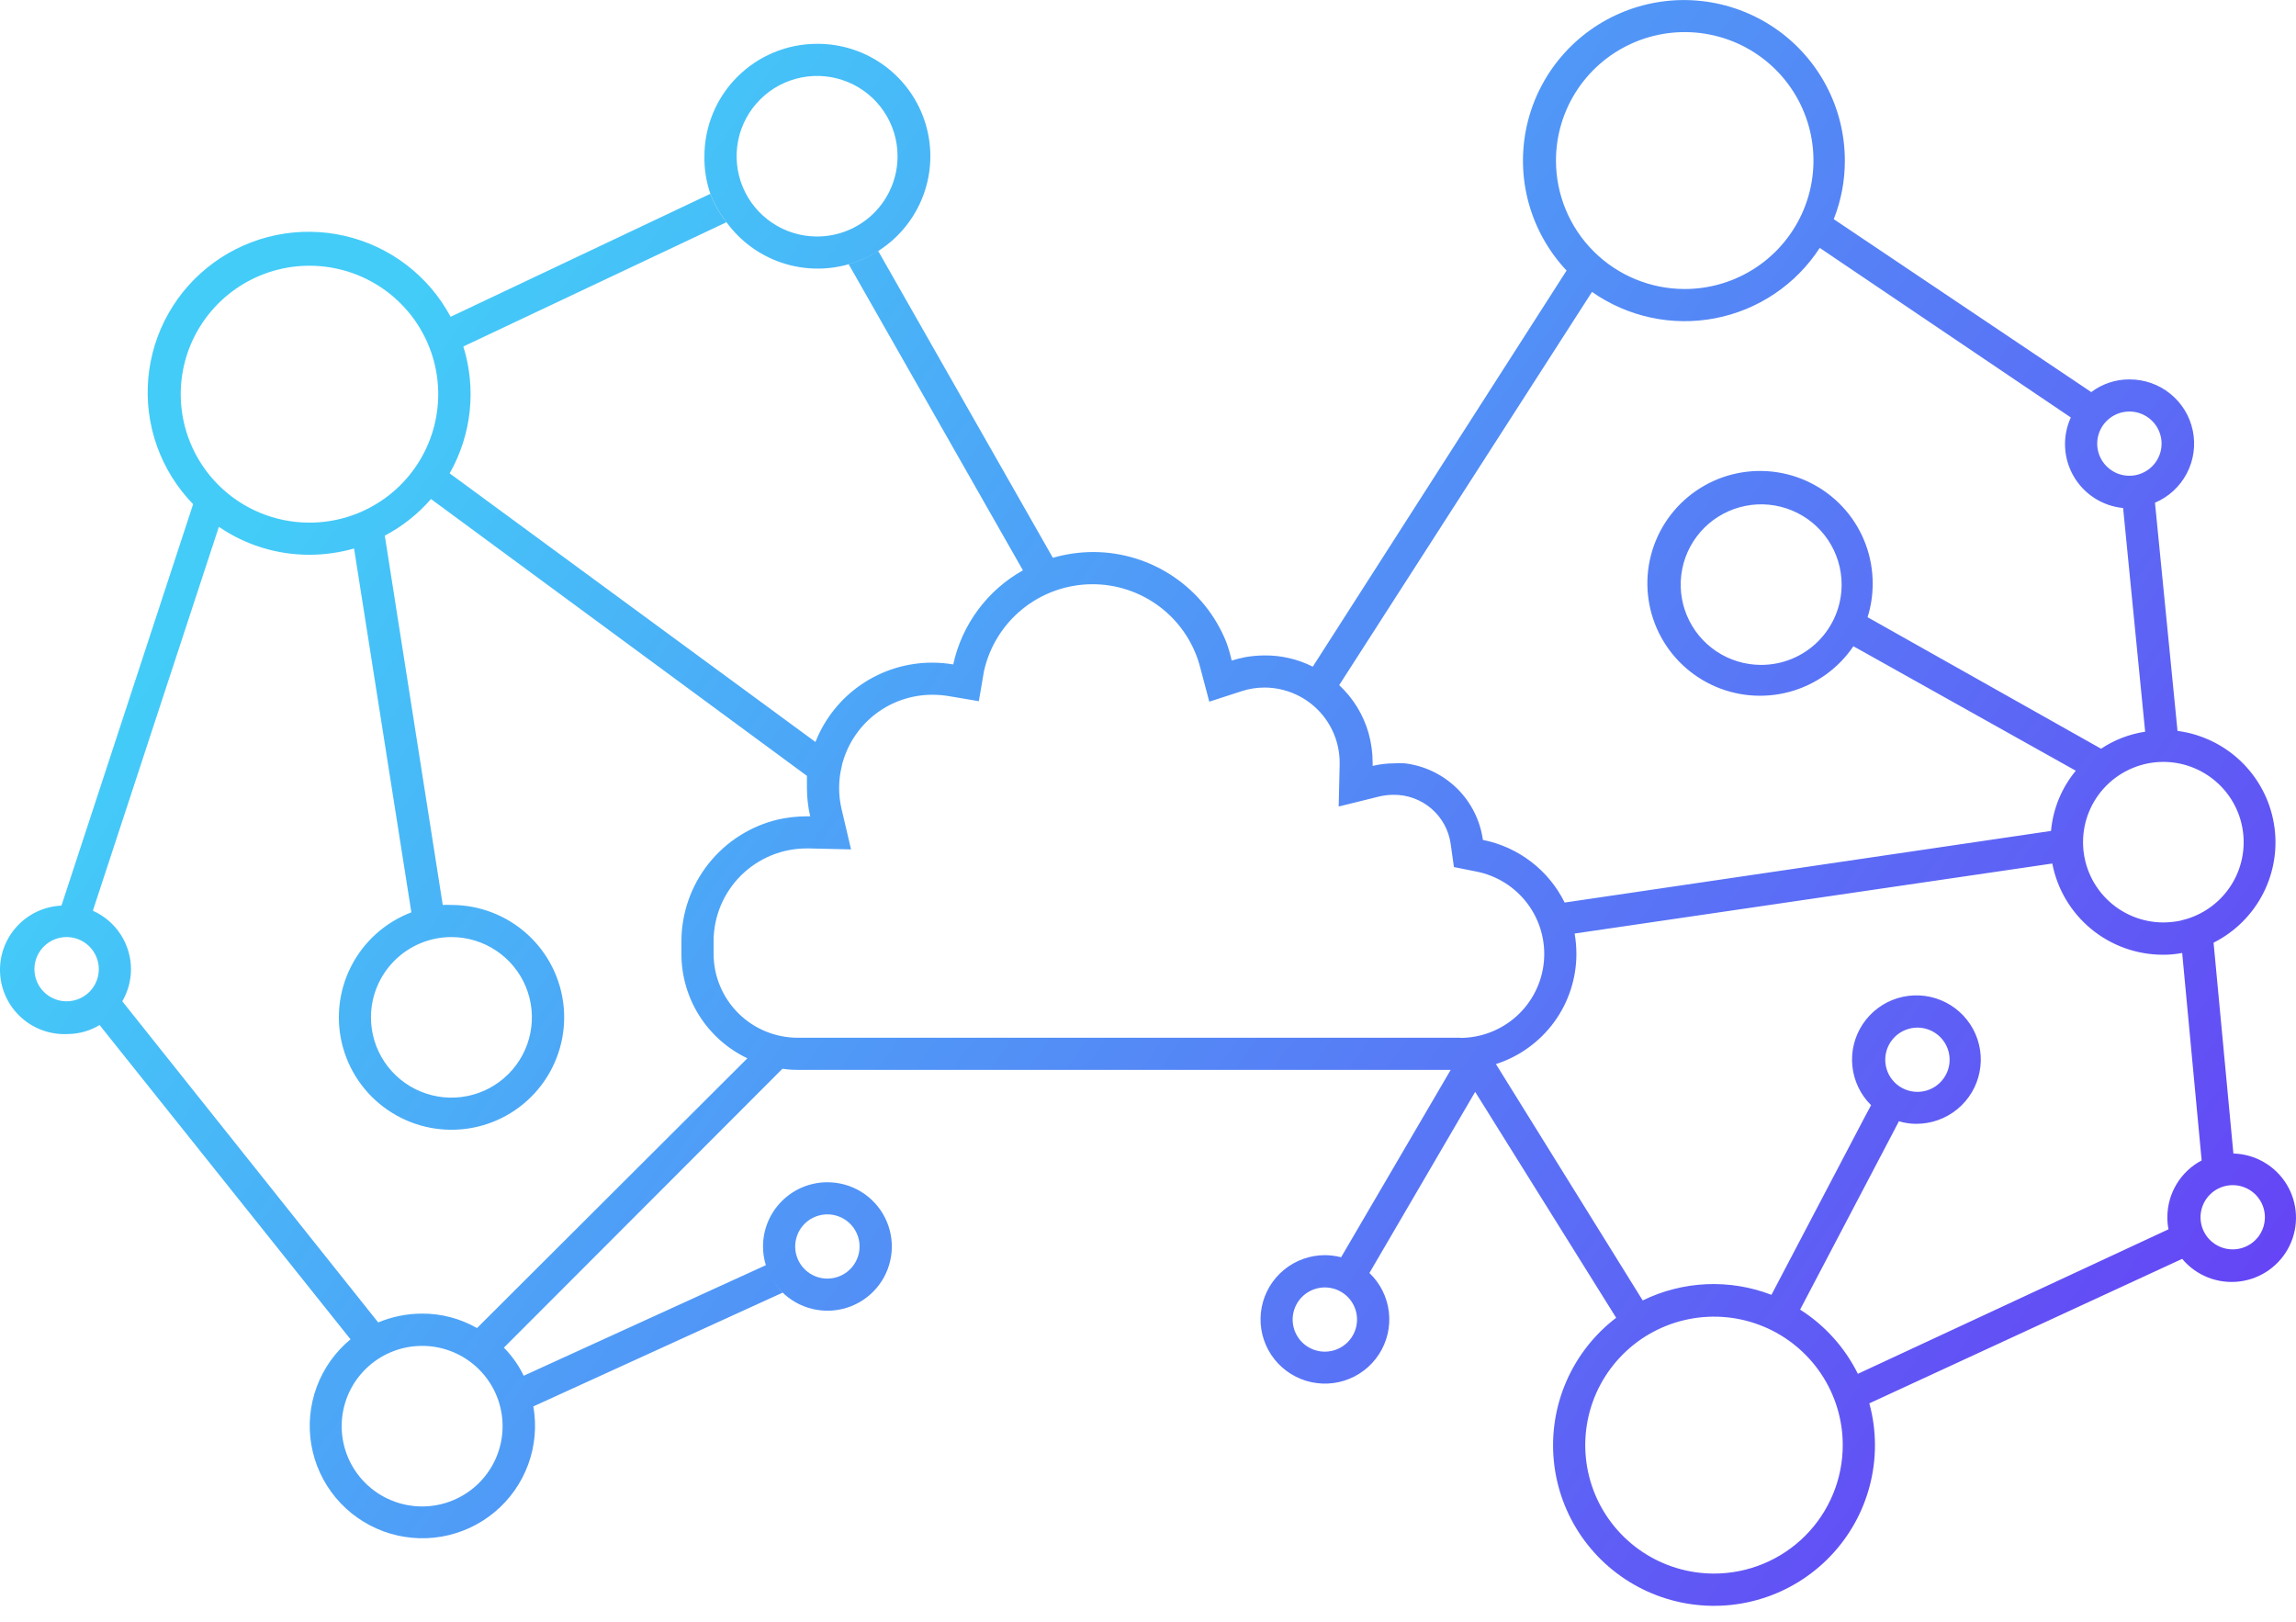 <svg width="143" height="101" viewBox="0 0 143 101" fill="none" xmlns="http://www.w3.org/2000/svg">
<path fill-rule="evenodd" clip-rule="evenodd" d="M50.89 2.729C49.029 2.729 47.244 3.467 45.928 4.779C44.612 6.092 43.873 7.873 43.873 9.729C43.857 10.525 43.983 11.317 44.244 12.069C44.485 12.707 44.823 13.304 45.246 13.839C46.095 15.006 47.284 15.883 48.651 16.35C50.019 16.817 51.497 16.852 52.884 16.449C53.533 16.263 54.151 15.983 54.719 15.619C55.997 14.8 56.975 13.589 57.504 12.168C58.034 10.747 58.087 9.193 57.655 7.74C57.223 6.287 56.33 5.012 55.11 4.109C53.89 3.205 52.409 2.721 50.89 2.729ZM50.89 14.729C49.898 14.729 48.929 14.436 48.105 13.886C47.281 13.337 46.639 12.556 46.259 11.643C45.88 10.729 45.781 9.723 45.974 8.754C46.167 7.784 46.645 6.893 47.346 6.194C48.047 5.494 48.94 5.018 49.912 4.825C50.884 4.632 51.892 4.731 52.808 5.11C53.724 5.488 54.506 6.129 55.057 6.951C55.608 7.773 55.902 8.74 55.902 9.729C55.902 11.055 55.373 12.327 54.434 13.265C53.494 14.202 52.219 14.729 50.89 14.729Z" fill="url(#paint0_linear_1_5132)"/>
<path fill-rule="evenodd" clip-rule="evenodd" d="M51.531 73.629C50.468 73.629 49.448 74.05 48.696 74.801C47.944 75.551 47.522 76.568 47.522 77.629C47.521 78.015 47.579 78.4 47.692 78.769C47.904 79.48 48.31 80.119 48.865 80.613C49.42 81.107 50.102 81.438 50.835 81.567C51.567 81.697 52.321 81.621 53.013 81.348C53.704 81.074 54.306 80.614 54.75 80.019C55.195 79.424 55.465 78.717 55.53 77.978C55.594 77.239 55.452 76.496 55.118 75.833C54.784 75.17 54.271 74.612 53.638 74.223C53.005 73.834 52.275 73.628 51.531 73.629ZM51.531 79.629C51.135 79.629 50.747 79.512 50.417 79.292C50.088 79.072 49.831 78.76 49.679 78.394C49.527 78.029 49.488 77.627 49.565 77.239C49.642 76.851 49.833 76.495 50.114 76.215C50.394 75.935 50.751 75.745 51.14 75.668C51.529 75.59 51.932 75.63 52.298 75.781C52.665 75.933 52.978 76.189 53.198 76.518C53.418 76.847 53.536 77.234 53.536 77.629C53.536 78.159 53.325 78.668 52.949 79.043C52.573 79.418 52.063 79.629 51.531 79.629Z" fill="url(#paint1_linear_1_5132)"/>
<path d="M139.098 71.809L137.866 58.709C139.205 58.035 140.292 56.951 140.968 55.615C141.645 54.279 141.874 52.763 141.623 51.287C141.372 49.812 140.653 48.456 139.573 47.418C138.493 46.38 137.107 45.714 135.62 45.519L134.217 31.309C135.069 30.947 135.769 30.302 136.198 29.483C136.628 28.665 136.76 27.723 136.572 26.818C136.384 25.913 135.888 25.101 135.168 24.52C134.449 23.939 133.549 23.624 132.623 23.629C131.766 23.625 130.931 23.903 130.248 24.419L114.21 13.649C114.671 12.487 114.905 11.248 114.901 9.999C114.9 8.368 114.5 6.762 113.734 5.321C112.969 3.88 111.861 2.647 110.509 1.731C109.156 0.815 107.6 0.242 105.975 0.064C104.35 -0.115 102.705 0.106 101.185 0.707C99.665 1.308 98.316 2.27 97.254 3.511C96.193 4.751 95.451 6.232 95.095 7.823C94.739 9.415 94.778 11.07 95.209 12.643C95.641 14.216 96.451 15.66 97.57 16.849L81.763 41.519C80.831 41.049 79.8 40.809 78.756 40.819C78.366 40.822 77.977 40.855 77.593 40.919C77.295 40.977 77.001 41.05 76.711 41.139C76.627 40.752 76.516 40.371 76.38 39.999C75.72 38.343 74.578 36.922 73.1 35.92C71.622 34.918 69.877 34.381 68.09 34.379C67.239 34.381 66.392 34.502 65.575 34.739L54.689 15.619C54.121 15.983 53.503 16.263 52.854 16.449L63.71 35.519C62.612 36.134 61.658 36.974 60.91 37.984C60.162 38.995 59.637 40.152 59.37 41.379C58.936 41.307 58.497 41.27 58.057 41.269C56.488 41.268 54.955 41.738 53.659 42.62C52.362 43.501 51.362 44.752 50.789 46.209L28.006 29.479C28.681 28.29 29.105 26.976 29.252 25.617C29.398 24.258 29.264 22.884 28.858 21.579L45.246 13.839C44.823 13.304 44.485 12.707 44.244 12.069L28.066 19.729C27.39 18.466 26.451 17.363 25.312 16.493C24.173 15.623 22.859 15.008 21.461 14.688C20.062 14.368 18.611 14.351 17.206 14.639C15.801 14.927 14.474 15.512 13.315 16.356C12.155 17.199 11.191 18.281 10.487 19.528C9.783 20.775 9.356 22.159 9.234 23.585C9.112 25.011 9.298 26.447 9.78 27.795C10.262 29.143 11.029 30.372 12.028 31.399L3.828 56.399C3.302 56.423 2.785 56.551 2.308 56.774C1.831 56.998 1.403 57.313 1.048 57.701C0.33 58.486 -0.045 59.523 0.004 60.584C0.053 61.645 0.523 62.643 1.31 63.358C2.096 64.074 3.136 64.448 4.199 64.399C4.906 64.396 5.598 64.202 6.204 63.839L21.831 83.409C20.881 84.194 20.155 85.215 19.727 86.369C19.299 87.522 19.183 88.769 19.391 89.981C19.599 91.194 20.124 92.331 20.913 93.277C21.702 94.222 22.727 94.944 23.884 95.369C25.041 95.794 26.291 95.907 27.506 95.697C28.721 95.487 29.859 94.96 30.806 94.171C31.752 93.383 32.474 92.359 32.897 91.203C33.321 90.047 33.431 88.801 33.218 87.589L48.755 80.499C48.279 80.016 47.934 79.421 47.752 78.769L32.617 85.679C32.305 85.032 31.888 84.441 31.384 83.929L48.735 66.559C49.066 66.61 49.401 66.634 49.737 66.629H90.353L83.527 78.299C83.199 78.215 82.863 78.172 82.525 78.169C81.593 78.168 80.69 78.49 79.971 79.081C79.251 79.672 78.761 80.494 78.583 81.406C78.406 82.319 78.552 83.264 78.997 84.081C79.442 84.897 80.159 85.533 81.023 85.88C81.887 86.227 82.846 86.263 83.734 85.981C84.622 85.7 85.383 85.118 85.888 84.337C86.393 83.556 86.61 82.624 86.501 81.701C86.392 80.778 85.964 79.922 85.291 79.279L91.877 67.999L100.658 82.069C99.304 83.103 98.237 84.464 97.558 86.024C96.879 87.584 96.61 89.291 96.776 90.984C96.942 92.676 97.538 94.299 98.508 95.697C99.478 97.096 100.79 98.225 102.318 98.977C103.847 99.729 105.543 100.08 107.246 99.996C108.949 99.912 110.602 99.397 112.049 98.498C113.496 97.599 114.69 96.347 115.517 94.86C116.344 93.373 116.777 91.7 116.776 89.999C116.777 89.121 116.659 88.246 116.425 87.399L135.911 78.399C136.34 78.912 136.891 79.311 137.514 79.557C138.137 79.803 138.812 79.889 139.478 79.808C140.143 79.727 140.777 79.481 141.322 79.092C141.867 78.703 142.306 78.184 142.598 77.582C142.891 76.981 143.027 76.316 142.995 75.648C142.964 74.98 142.765 74.331 142.417 73.76C142.068 73.188 141.582 72.713 141.003 72.378C140.423 72.042 139.768 71.857 139.098 71.839V71.809ZM82.515 84.179C82.118 84.179 81.731 84.062 81.401 83.842C81.071 83.622 80.814 83.31 80.662 82.944C80.511 82.579 80.471 82.177 80.548 81.789C80.626 81.401 80.817 81.044 81.097 80.765C81.377 80.485 81.735 80.295 82.124 80.218C82.512 80.14 82.915 80.18 83.282 80.331C83.648 80.483 83.961 80.739 84.181 81.068C84.402 81.397 84.519 81.784 84.519 82.179C84.519 82.71 84.308 83.218 83.932 83.593C83.556 83.968 83.046 84.179 82.515 84.179ZM134.718 47.449C135.917 47.446 137.076 47.872 137.987 48.65C138.898 49.427 139.499 50.504 139.682 51.685C139.865 52.867 139.618 54.075 138.985 55.09C138.352 56.105 137.375 56.861 136.232 57.219L135.751 57.349C135.42 57.412 135.085 57.445 134.748 57.449C133.419 57.449 132.144 56.922 131.204 55.985C130.264 55.047 129.736 53.775 129.736 52.449C129.736 51.123 130.264 49.851 131.204 48.913C132.144 47.976 133.419 47.449 134.748 47.449H134.718ZM132.623 25.629C133.02 25.629 133.407 25.746 133.737 25.966C134.067 26.186 134.324 26.498 134.475 26.864C134.627 27.229 134.667 27.631 134.589 28.019C134.512 28.407 134.321 28.764 134.041 29.043C133.76 29.323 133.403 29.513 133.014 29.591C132.625 29.668 132.222 29.628 131.856 29.477C131.49 29.325 131.177 29.069 130.956 28.74C130.736 28.411 130.618 28.025 130.618 27.629C130.618 27.366 130.67 27.106 130.771 26.864C130.872 26.621 131.019 26.401 131.206 26.215C131.392 26.029 131.613 25.882 131.856 25.781C132.099 25.681 132.36 25.629 132.623 25.629ZM96.909 9.999C96.909 8.417 97.379 6.87 98.26 5.554C99.141 4.239 100.394 3.214 101.859 2.608C103.324 2.003 104.937 1.844 106.492 2.153C108.048 2.461 109.476 3.223 110.598 4.342C111.719 5.461 112.483 6.886 112.793 8.438C113.102 9.99 112.943 11.599 112.336 13.06C111.729 14.522 110.701 15.772 109.383 16.651C108.064 17.53 106.514 17.999 104.928 17.999C102.801 17.999 100.761 17.156 99.257 15.656C97.754 14.156 96.909 12.121 96.909 9.999ZM99.154 18.179C100.257 18.954 101.505 19.498 102.824 19.78C104.143 20.062 105.506 20.076 106.83 19.82C108.155 19.564 109.413 19.044 110.532 18.291C111.65 17.539 112.604 16.569 113.338 15.439L128.975 25.999C128.71 26.578 128.588 27.212 128.618 27.848C128.648 28.484 128.83 29.104 129.149 29.655C129.467 30.207 129.913 30.675 130.45 31.02C130.986 31.365 131.597 31.577 132.232 31.639L133.605 45.569C132.623 45.717 131.685 46.078 130.859 46.629L116.655 38.629L116.315 38.439C116.528 37.766 116.636 37.065 116.635 36.359C116.642 34.681 116.045 33.056 114.952 31.78C113.858 30.505 112.342 29.664 110.679 29.41C109.016 29.157 107.317 29.507 105.892 30.399C104.467 31.29 103.41 32.663 102.914 34.266C102.418 35.87 102.516 37.598 103.19 39.136C103.865 40.673 105.07 41.918 106.587 42.643C108.105 43.368 109.832 43.525 111.456 43.086C113.079 42.646 114.491 41.64 115.432 40.249L115.653 40.369L129.285 47.999C128.403 49.065 127.865 50.372 127.742 51.749L97.45 56.209C96.958 55.213 96.243 54.343 95.36 53.667C94.477 52.99 93.45 52.526 92.358 52.309C92.19 51.09 91.621 49.961 90.742 49.098C89.862 48.235 88.721 47.687 87.496 47.539C87.276 47.524 87.055 47.524 86.835 47.539C86.382 47.541 85.932 47.594 85.492 47.699V47.499C85.491 46.881 85.407 46.265 85.241 45.669C84.917 44.52 84.283 43.482 83.407 42.669L99.154 18.179ZM109.689 41.409C108.698 41.409 107.729 41.116 106.904 40.566C106.08 40.017 105.438 39.236 105.059 38.322C104.679 37.409 104.58 36.404 104.773 35.434C104.967 34.464 105.444 33.573 106.145 32.873C106.846 32.174 107.739 31.698 108.711 31.505C109.683 31.312 110.691 31.411 111.607 31.79C112.523 32.168 113.305 32.809 113.856 33.631C114.407 34.453 114.701 35.42 114.701 36.409C114.701 37.735 114.173 39.007 113.233 39.945C112.293 40.882 111.018 41.409 109.689 41.409ZM11.256 24.549C11.256 22.967 11.726 21.42 12.607 20.105C13.489 18.789 14.741 17.764 16.206 17.158C17.671 16.552 19.284 16.394 20.839 16.703C22.395 17.011 23.824 17.773 24.945 18.892C26.067 20.011 26.83 21.436 27.14 22.988C27.449 24.54 27.29 26.149 26.683 27.61C26.076 29.072 25.049 30.322 23.73 31.201C22.411 32.08 20.861 32.549 19.275 32.549C17.148 32.549 15.108 31.706 13.605 30.206C12.101 28.706 11.256 26.671 11.256 24.549ZM4.149 62.359C3.753 62.359 3.365 62.242 3.035 62.022C2.706 61.802 2.449 61.49 2.297 61.124C2.145 60.759 2.106 60.357 2.183 59.969C2.26 59.581 2.451 59.224 2.732 58.945C3.012 58.665 3.369 58.475 3.758 58.398C4.147 58.32 4.55 58.36 4.916 58.511C5.283 58.663 5.596 58.919 5.816 59.248C6.036 59.577 6.154 59.964 6.154 60.359C6.154 60.889 5.943 61.398 5.567 61.773C5.191 62.148 4.681 62.359 4.149 62.359ZM26.291 93.819C24.962 93.819 23.688 93.292 22.748 92.355C21.808 91.417 21.28 90.145 21.28 88.819C21.28 87.493 21.808 86.221 22.748 85.284C23.688 84.346 24.962 83.819 26.291 83.819C27.621 83.819 28.895 84.346 29.835 85.284C30.775 86.221 31.303 87.493 31.303 88.819C31.303 90.145 30.775 91.417 29.835 92.355C28.895 93.292 27.621 93.819 26.291 93.819ZM29.71 82.709C28.669 82.115 27.49 81.804 26.291 81.809C25.352 81.81 24.422 81.997 23.555 82.359L7.617 62.359C7.971 61.751 8.157 61.062 8.159 60.359C8.156 59.589 7.931 58.835 7.509 58.189C7.088 57.544 6.488 57.033 5.783 56.719L13.632 32.809C15.292 33.947 17.26 34.554 19.275 34.549C20.214 34.548 21.148 34.416 22.052 34.159L25.62 56.819C23.984 57.442 22.641 58.652 21.854 60.212C21.067 61.772 20.893 63.569 21.366 65.251C21.839 66.932 22.925 68.376 24.411 69.3C25.896 70.224 27.675 70.56 29.396 70.243C31.118 69.925 32.658 68.978 33.715 67.585C34.772 66.193 35.269 64.457 35.109 62.718C34.948 60.979 34.142 59.362 32.848 58.186C31.554 57.009 29.866 56.358 28.116 56.359C27.936 56.349 27.755 56.349 27.575 56.359L23.966 33.359C25.058 32.783 26.034 32.01 26.843 31.079L50.258 48.319C50.258 48.489 50.258 48.659 50.258 48.839V49.059C50.258 49.658 50.325 50.255 50.459 50.839H50.258C49.651 50.839 49.046 50.906 48.454 51.039C46.744 51.445 45.221 52.414 44.13 53.789C43.039 55.164 42.444 56.865 42.44 58.619C42.44 58.759 42.44 58.889 42.44 59.019C42.44 59.149 42.44 59.269 42.44 59.399C42.438 60.761 42.822 62.095 43.55 63.248C44.277 64.4 45.317 65.323 46.549 65.909L29.71 82.709ZM28.116 58.359C29.107 58.359 30.076 58.652 30.9 59.202C31.724 59.751 32.367 60.532 32.746 61.446C33.126 62.359 33.225 63.365 33.031 64.335C32.838 65.304 32.361 66.195 31.66 66.895C30.959 67.594 30.066 68.07 29.094 68.263C28.121 68.456 27.114 68.357 26.198 67.978C25.282 67.6 24.499 66.959 23.949 66.137C23.398 65.315 23.104 64.348 23.104 63.359C23.104 62.033 23.632 60.761 24.572 59.824C25.512 58.886 26.787 58.359 28.116 58.359ZM90.945 64.629H49.687C48.297 64.629 46.963 64.078 45.98 63.097C44.997 62.116 44.444 60.786 44.444 59.399C44.44 59.306 44.44 59.212 44.444 59.119V58.919C44.444 58.819 44.444 58.719 44.444 58.619C44.444 57.858 44.595 57.105 44.887 56.403C45.18 55.7 45.608 55.062 46.148 54.525C46.689 53.988 47.33 53.563 48.035 53.273C48.74 52.984 49.496 52.836 50.258 52.839H50.409L53.005 52.899L52.413 50.379C52.312 49.946 52.261 49.503 52.263 49.059C52.263 48.6 52.32 48.144 52.433 47.699C52.443 47.614 52.463 47.529 52.493 47.449C52.842 46.243 53.574 45.183 54.579 44.429C55.585 43.675 56.809 43.268 58.067 43.269C58.403 43.268 58.738 43.295 59.069 43.349L60.964 43.669L61.284 41.799C61.622 40.279 62.465 38.917 63.675 37.935C64.886 36.952 66.393 36.406 67.954 36.385C69.514 36.364 71.036 36.87 72.273 37.82C73.509 38.77 74.388 40.109 74.766 41.619L75.317 43.699L77.322 43.049C77.784 42.896 78.269 42.818 78.756 42.819C79.998 42.822 81.189 43.316 82.066 44.193C82.944 45.071 83.437 46.26 83.437 47.499V47.609L83.377 50.229L85.923 49.599C86.206 49.535 86.495 49.501 86.785 49.499C87.652 49.489 88.494 49.795 89.151 50.36C89.808 50.926 90.236 51.711 90.353 52.569L90.554 53.999L91.957 54.279C93.232 54.531 94.368 55.248 95.144 56.288C95.919 57.329 96.28 58.62 96.155 59.912C96.03 61.203 95.429 62.401 94.468 63.275C93.507 64.148 92.255 64.635 90.954 64.639L90.945 64.629ZM106.752 97.999C105.166 97.999 103.616 97.53 102.297 96.651C100.978 95.772 99.95 94.522 99.343 93.061C98.736 91.599 98.578 89.99 98.887 88.438C99.196 86.886 99.96 85.461 101.082 84.342C102.203 83.223 103.632 82.461 105.188 82.153C106.743 81.844 108.355 82.002 109.821 82.608C111.286 83.213 112.538 84.239 113.419 85.555C114.301 86.87 114.771 88.417 114.771 89.999C114.771 92.121 113.926 94.156 112.422 95.656C110.918 97.156 108.879 97.999 106.752 97.999ZM134.989 75.809C134.986 76.061 135.01 76.312 135.059 76.559L115.713 85.559C114.902 83.923 113.658 82.54 112.115 81.559L117.888 70.559L118.269 69.829C118.623 69.938 118.992 69.992 119.362 69.989C120.29 69.988 121.189 69.666 121.906 69.078C122.623 68.49 123.113 67.671 123.292 66.763C123.472 65.855 123.33 64.912 122.891 64.096C122.452 63.281 121.742 62.642 120.884 62.29C120.025 61.938 119.071 61.893 118.184 62.165C117.296 62.436 116.531 63.006 116.018 63.778C115.504 64.549 115.275 65.475 115.37 66.396C115.464 67.317 115.876 68.177 116.535 68.829L116.144 69.559L110.33 80.639C109.042 80.143 107.664 79.918 106.284 79.978C104.904 80.039 103.552 80.383 102.311 80.989L93.17 66.269C94.627 65.801 95.897 64.883 96.798 63.649C97.699 62.414 98.183 60.926 98.182 59.399C98.181 58.977 98.144 58.555 98.071 58.139L127.822 53.779C128.129 55.377 128.985 56.817 130.242 57.854C131.498 58.891 133.078 59.458 134.708 59.459C135.112 59.463 135.515 59.426 135.911 59.349L137.124 72.269C136.479 72.609 135.939 73.119 135.563 73.743C135.186 74.367 134.988 75.081 134.989 75.809ZM117.417 65.999C117.417 65.603 117.535 65.217 117.755 64.888C117.975 64.559 118.288 64.303 118.655 64.151C119.021 64 119.424 63.96 119.813 64.037C120.202 64.115 120.559 64.305 120.839 64.585C121.12 64.865 121.311 65.221 121.388 65.609C121.465 65.997 121.426 66.399 121.274 66.764C121.122 67.13 120.865 67.442 120.536 67.662C120.206 67.882 119.818 67.999 119.422 67.999C118.89 67.999 118.38 67.788 118.004 67.413C117.628 67.038 117.417 66.529 117.417 65.999ZM139.058 77.809C138.662 77.809 138.274 77.692 137.945 77.472C137.615 77.252 137.358 76.94 137.206 76.574C137.055 76.209 137.015 75.807 137.092 75.419C137.17 75.031 137.36 74.674 137.641 74.395C137.921 74.115 138.278 73.925 138.667 73.847C139.056 73.77 139.459 73.81 139.826 73.961C140.192 74.113 140.505 74.369 140.725 74.698C140.946 75.027 141.063 75.413 141.063 75.809C141.063 76.076 141.01 76.34 140.906 76.586C140.802 76.832 140.65 77.055 140.458 77.241C140.267 77.428 140.04 77.574 139.791 77.671C139.542 77.769 139.276 77.816 139.008 77.809H139.058Z" fill="url(#paint2_linear_1_5132)"/>
<defs>
<linearGradient id="paint0_linear_1_5132" x1="13.106" y1="35.478" x2="135.84" y2="121.944" gradientUnits="userSpaceOnUse">
<stop offset="0.004" stop-color="#43CCF8"/>
<stop offset="1" stop-color="#6A30F4"/>
</linearGradient>
<linearGradient id="paint1_linear_1_5132" x1="13.106" y1="35.478" x2="135.84" y2="121.944" gradientUnits="userSpaceOnUse">
<stop offset="0.004" stop-color="#43CCF8"/>
<stop offset="1" stop-color="#6A30F4"/>
</linearGradient>
<linearGradient id="paint2_linear_1_5132" x1="13.106" y1="35.478" x2="135.84" y2="121.944" gradientUnits="userSpaceOnUse">
<stop offset="0.004" stop-color="#43CCF8"/>
<stop offset="1" stop-color="#6A30F4"/>
</linearGradient>
</defs>
</svg>
